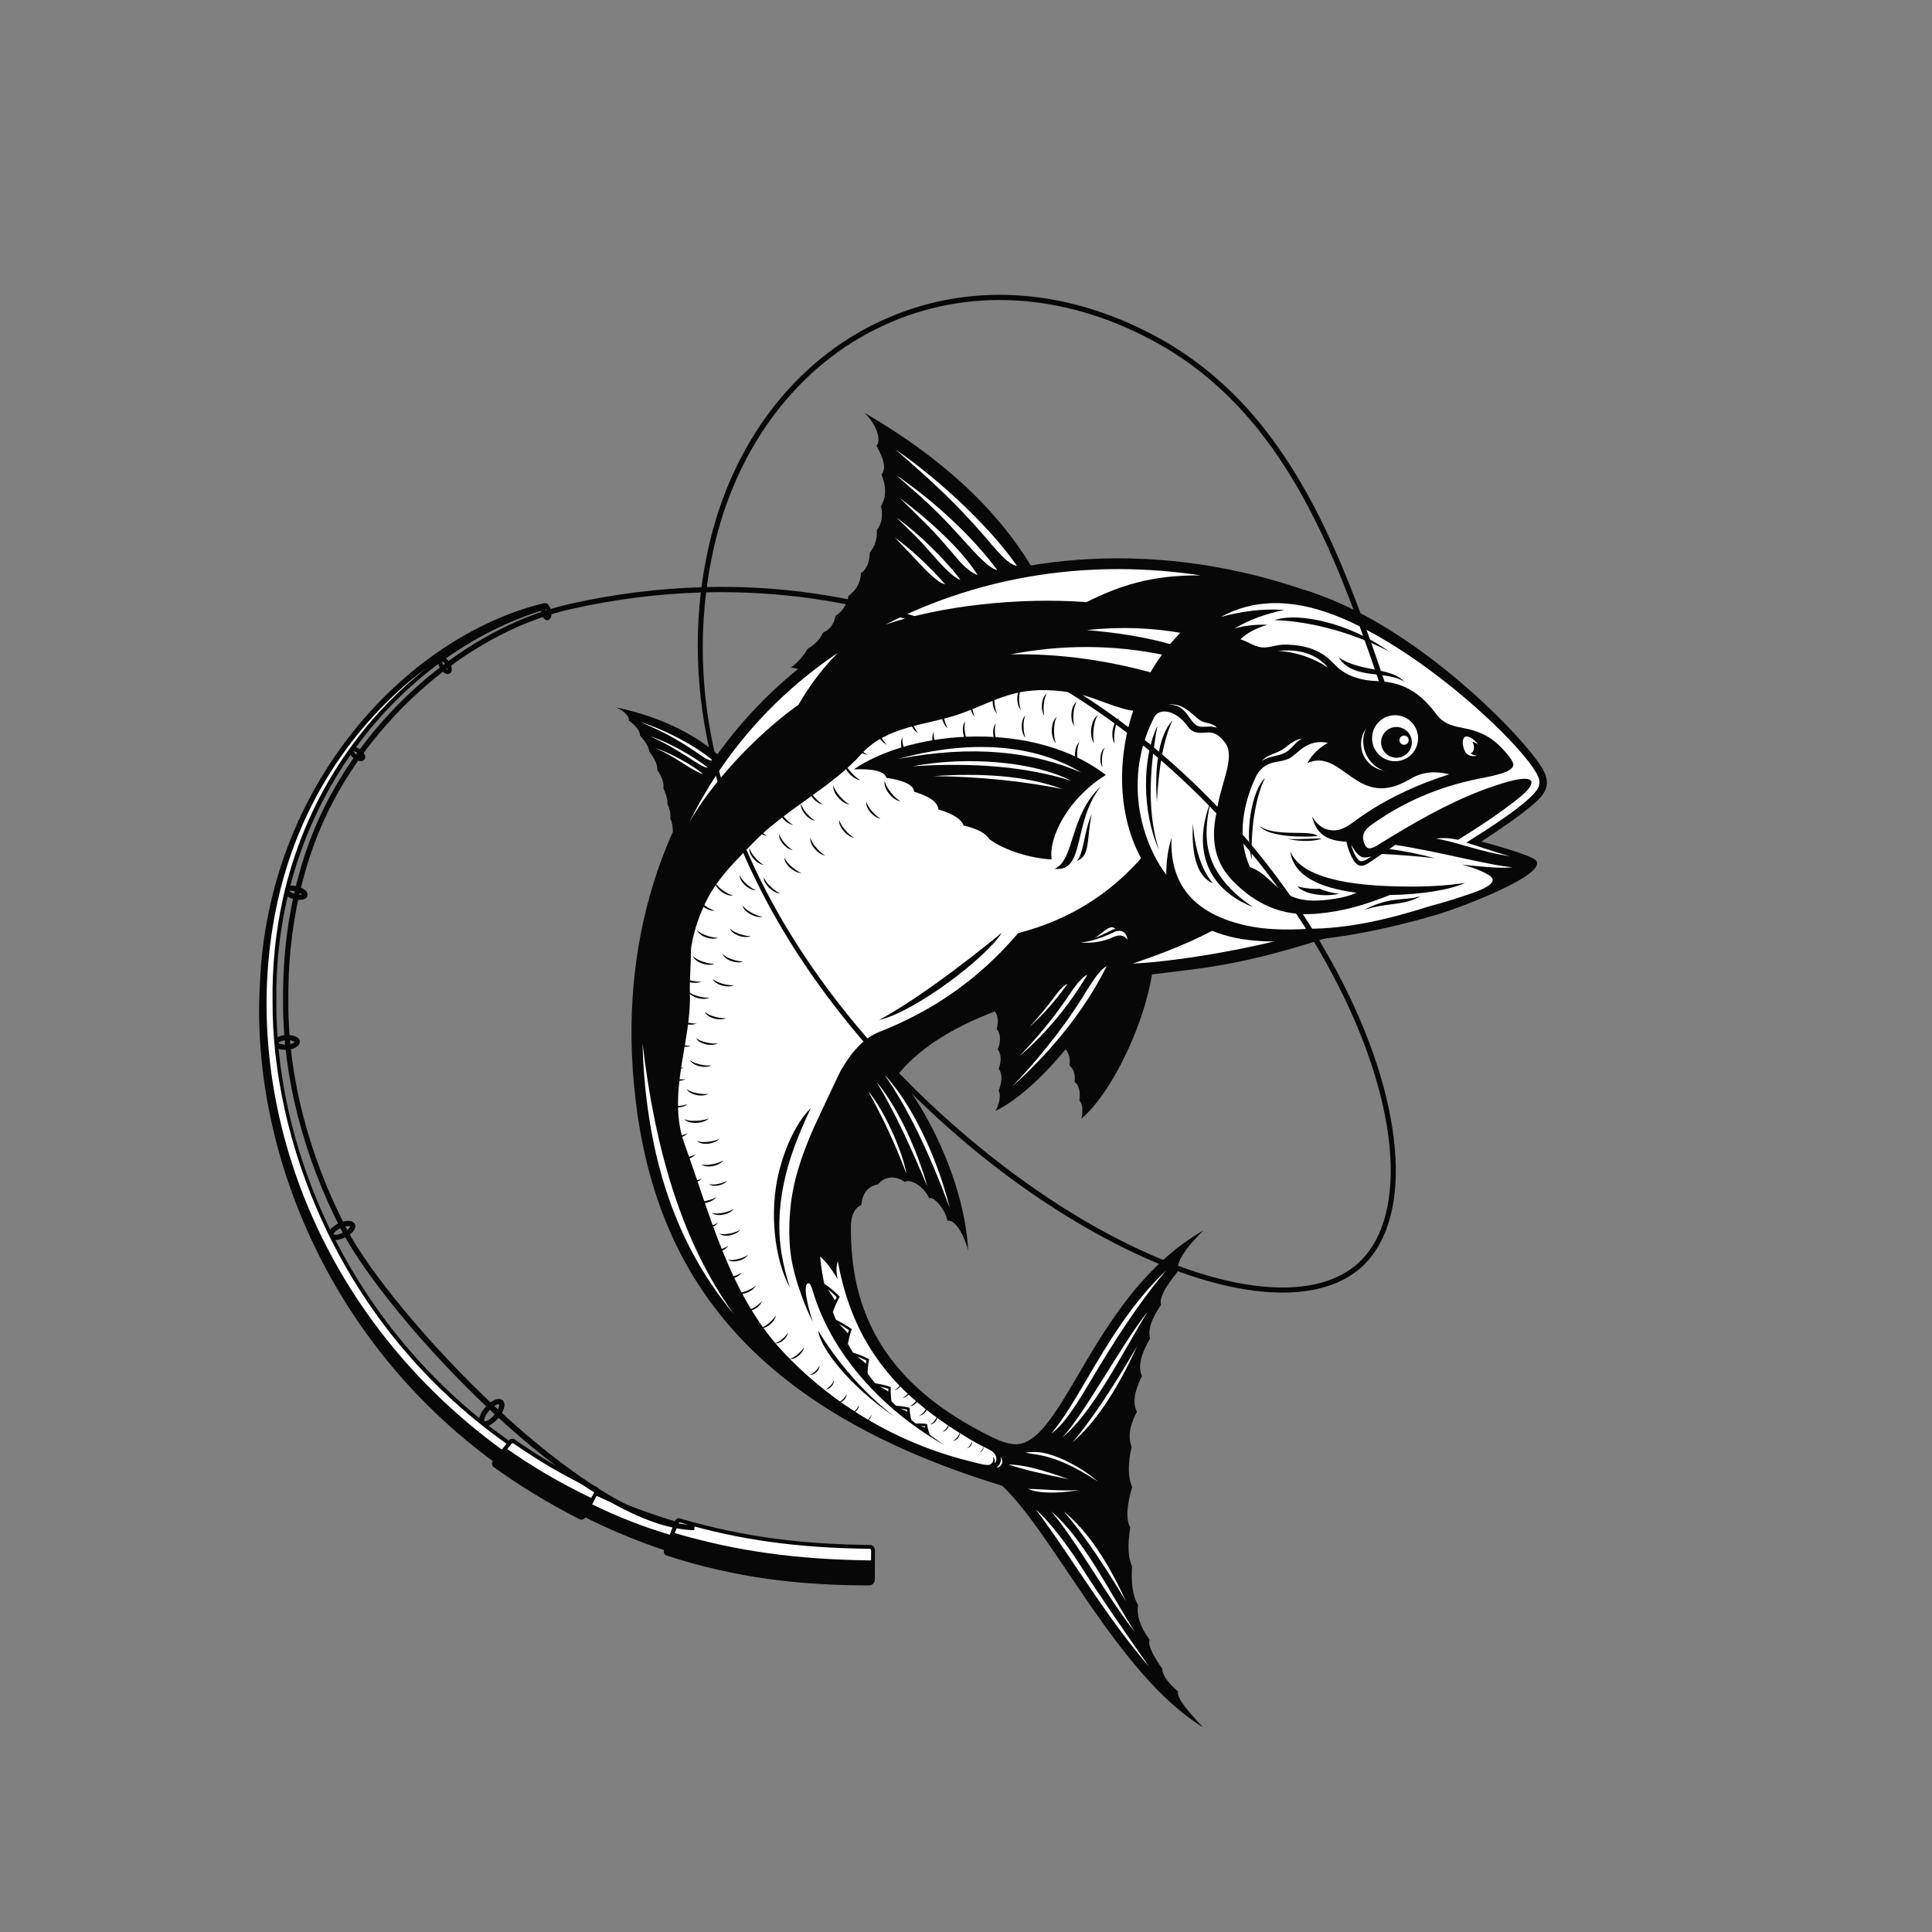 <?xml version="1.0" encoding="utf-8"?>
<!-- Generator: Adobe Illustrator 28.3.0, SVG Export Plug-In . SVG Version: 6.00 Build 0)  -->
<svg version="1.1" id="Layer_1" xmlns="http://www.w3.org/2000/svg" xmlns:xlink="http://www.w3.org/1999/xlink" x="0px" y="0px"
	 viewBox="0 0 360 360" style="enable-background:new 0 0 360 360;" xml:space="preserve">
<rect x="0" y="0" width="360" height="360" fill="#808080" stroke="none"/>
<style type="text/css">
	.st0{fill:#070707;}
	.st1{fill:#FFFFFF;}
	.st2{fill-rule:evenodd;clip-rule:evenodd;fill:#070707;}
	.st3{fill-rule:evenodd;clip-rule:evenodd;fill:#FFFFFF;}
	.st4{clip-path:url(#SVGID_00000165932028492788757610000000641071103680793485_);fill:#070707;}
</style>
<g>
	<g>
		<g>
			<g>
				<path class="st0" d="M134.3,141.11c-4.77-4.44-11.6-7.63-19.56-9.32c1.43,0.58,2.59,1.7,2.42,2.47c1.57,1.16,2.1,2.04,2.08,2.77
					c1.13,1.25,1.68,2.24,1.74,3.02c1.14,1.47,1.56,2.57,1.49,3.4c1,1.51,1.27,2.6,1.15,3.46c0.6,1.36,0.83,2.3,0.73,2.87
					c0.51,1.08,0.65,1.98,0.55,2.77c0.37,0.44,0.56,2.46,0.52,3.41L134.3,141.11z"/>
				<g>
					<path class="st1" d="M132.82,141.7c-0.78,0.21-2.32-1.04-3.43-1.78c-3.55-2.35-5.64-3.49-10.1-5.4
						C124.12,136.05,129.64,139.02,132.82,141.7z"/>
					<path class="st1" d="M131.89,143.03c-0.6,0.11-2.36-1.1-3.65-1.91c-2.45-1.54-3.82-2.42-7.03-3.89
						C124.54,138.24,129.33,141.01,131.89,143.03z"/>
					<path class="st1" d="M130.96,144.19c-0.34,0.07-2.14-0.97-2.79-1.38c-2.09-1.3-3.04-2.01-6.02-3.43
						C125.2,140.43,129.16,142.67,130.96,144.19z"/>
				</g>
			</g>
			<g>
				<path class="st0" d="M189.59,269.13c8.92-0.89,14.3-28.19,34.61-39.83c-3.61,3.57-5.04,6.04-4.75,7.64
					c-2.59,3.18-3.45,5.11-3.1,6.18c-1.89,2.77-2.49,4.8-2.04,6.24c-1.89,3.28-2.25,5.52-1.52,7.01c-1.52,3.09-1.74,5.25-0.94,6.69
					c-1.5,2.81-1.63,4.88-0.99,6.55c-0.68,3.07-0.75,5.64,0.11,7.47c-1.08,3.57-1.16,6.05-0.37,7.56c-0.55,3.46-0.36,5.75,0.34,7.23
					c-0.19,3.08,0.11,5.56,1.12,7.18c-0.3,2.01,0.45,4.18,2.14,6.49c-0.32,0.9,0.45,2.7,2.4,5.45c-0.11,1.1,1.3,2.83,2.92,4.21
					c-0.34,1.21,2.02,3.87,4.64,6.66c-15.92-9.8-27.73-35.98-37.46-45.04L189.59,269.13z"/>
				<g>
					<g>
						<path class="st1" d="M217.32,236.71c-6.49,6.11-11.01,13.83-14.85,20.36c-2.34,3.99-4.42,7.53-6.58,10.04
							c2.42-1.68,4.82-5.58,7.24-9.66C207.76,249.64,212.34,242.55,217.32,236.71z"/>
						<path class="st1" d="M197.98,267.82c4.17-4.48,10.91-17.15,15.87-23.42C209.34,251.71,203.72,263.14,197.98,267.82z"/>
						<path class="st1" d="M199.88,268.73c3.1-3.66,7.04-9.35,12.01-17.9C208.04,259.3,204.01,265.15,199.88,268.73z"/>
					</g>
					<g>
						<path class="st1" d="M193.01,281.28c2.35,3.07,4.8,6.72,7.46,10.67c4.18,6.21,8.69,12.91,13.62,18.56
							c-4.43-6.31-8.75-12.52-12.93-19.04C198.69,287.63,195.49,283.43,193.01,281.28z"/>
						<path class="st1" d="M195.88,281.62c4.63,5.38,10.5,16.08,15.59,22.49C206.71,296.6,201.81,286.58,195.88,281.62z"/>
						<path class="st1" d="M198.14,281.58c3.62,4.01,7.57,10.01,11.68,16.82C206.57,291.3,202.82,285.35,198.14,281.58z"/>
					</g>
				</g>
			</g>
			<g>
				<path class="st0" d="M192.69,106.39c-6.54-11.2-17.06-21.04-31.62-29.48c2.39,2.31,3.16,5.17,2.25,6.18
					c1.6,2.79,1.74,4.44,0.92,5.33c1.02,2.5,0.82,4.37-0.07,5.88c0.38,1.95,0.09,3.41-0.78,4.43c0.1,1.88-0.48,3.19-1.33,4.28
					c-0.04,1.84-0.59,3.09-1.63,3.78c-0.11,1.99-1.02,3.28-2.31,4.23c-0.33,1.66-1.13,2.92-2.44,3.74
					c-0.26,1.45-0.99,2.53-2.33,3.14c-0.67,1.47-1.81,2.39-2.86,2.99c-0.69,1.24-1.93,2.67-3.13,3.49c0.71,0.05,1.66,0.33,2.2,0.62
					L192.69,106.39z"/>
				<g>
					<path class="st1" d="M189.49,105.44c-1.73-0.21-4.17-3.37-5.94-5.41c-5.7-6.56-9.95-10.4-16.75-16.33
						C175.62,89.8,184.78,98.6,189.49,105.44z"/>
					<path class="st1" d="M185.84,106.24c-1.52-0.3-3.86-2.88-6.32-5.6c-4.69-5.18-5.99-6.43-12.53-12.1
						C174.15,93.41,181.26,100.03,185.84,106.24z"/>
					<path class="st1" d="M182.17,107.14c-0.87-0.19-2.56-1.55-3.77-3c-3.87-4.62-4.91-5.66-10.78-11.38
						C173.21,96.96,179.17,102.38,182.17,107.14z"/>
					<path class="st1" d="M178.97,108.04c-1.42-0.34-4.21-3.52-5.48-4.99c-2.93-3.36-3.24-3.43-6.37-6.54
						C171.03,99.29,176.14,104.24,178.97,108.04z"/>
					<path class="st1" d="M176.11,108.88c-1.35-0.25-3.68-2.71-4.67-3.77c-1.85-2-2.46-2.59-4.71-4.95
						C169.47,102.1,173.32,105.62,176.11,108.88z"/>
				</g>
			</g>
			<g>
				<path class="st0" d="M215.09,176.35c0.16,10.61-7.28,26.83-13.62,32.13c0.4-1.26,0.22-2.94-0.32-3.37
					c0.18-1.66-0.08-2.88-0.92-3.53c0.18-1.41-0.2-2.41-0.94-3.05c0.18-1.38-0.17-2.66-1.03-3.21c0.02-1.23-0.3-2.17-1.07-2.79
					c0.06-0.84-1.21-2.27-0.74-3.64c0.33-0.97,1.4-1.77,3.56-3.12c2.98-1.86,5.94-4.14,8-6.61L215.09,176.35z"/>
			</g>
		</g>
		<g>
			<path class="st1" d="M193.83,279.36c3.85,0.43,8.98-0.42,11.86-1.44c0.56-0.2,1.24-0.54,1.34-1.05c0.08-0.41-0.2-0.9-0.83-1.47
				c-3.6-3.24-8.81-5.88-12.39-6.28c-0.28-0.03-0.56-0.05-0.82-0.05c-0.65-0.01-1.23,0.07-1.78,0.14c-0.74,0.1-1.51,0.21-2.47,0.1
				c-1.15-0.13-2.4-0.54-3.94-1.29c-18.51-9.03-26.92-21.87-26.45-40.41c0.17-6.72,2.16-13.3,5.09-21.09
				c4.28-11.37,17.92-19.11,41.71-23.66c5.2-0.99,9.21-1.48,13.09-1.95c3.31-0.4,6.44-0.78,10.08-1.44
				c6.06-1.11,13.02-2.98,20.69-5.57l-4.28-63.2c-8.24-2.96-16.67-4.94-25.06-5.87c-5.52-0.61-11.09-0.78-16.56-0.49
				c-12.14,0.63-23.78,3.42-34.59,8.3c-10.38,4.68-19.49,11.05-27.09,18.91c-17.33,17.95-25.55,42.79-23.15,69.96
				c1.61,18.15,7.17,32.7,17.03,44.49c11.25,13.46,28.08,23.48,51.45,30.61c1.41,0.43,2.25,0.93,2.99,1.37
				c0.36,0.22,0.71,0.42,1.09,0.61C191.62,278.97,192.62,279.23,193.83,279.36z"/>
			<g>
				<path class="st0" d="M118.08,201.54c2.97,33.52,19.7,60.35,68.63,75.3c2.06,0.63,2.85,1.39,4.05,1.97
					c3.56,1.7,11.23,0.65,15-0.68c1.19-0.42,2.38-1.28,0.59-2.9c-3.77-3.39-9.54-6.33-13.35-6.39c-2.48-0.04-3.66,1.15-8.1-1.02
					c-19.8-9.66-26.76-23.12-26.33-40.2c0.17-6.66,2.09-13.07,5.08-21.02c3.64-9.68,14.5-18.35,41.54-23.52
					c9.61-1.84,15.24-1.95,23.17-3.39c5.43-0.99,12.29-2.72,20.88-5.63l-36.13-14.68c-5.92,6.87-13.49,11.94-23.38,14.49
					c-7.59,8.9-16.32,14.65-25.83,18.39c-3.1,1.21-5.36,3.97-7.25,7.25c-0.38,0.66-5.07,10.75-5.11,10.82
					c-2.19,5.05-3.92,10.04-4.32,15.49c-0.22,2.67-0.19,5.22,0.08,7.61c0.58,5.14,3.46,11.74,4.15,12.82
					c-1.12-3.3-1.84-7.01-0.85-7.12c0.37-0.04,0.56,0.49,0.87,1.5c3.9,12.98,14.53,23.05,24.53,28.67
					c-13.3-9.01-20.94-20.76-22.82-32.25c-1.34-8.21-0.19-17.79,2.49-25.99c-3.64,35.12,9.53,47.78,24.97,57.08
					c2.22,1.33,3.53,1.8,4.26,2.32c0.82,0.59,1.01,1.72,0.42,2.21c0.11-0.43,0.05-0.88-0.27-1.23c0.21,0.89-0.29,1.57-1.02,1.54
					c-0.97-0.05-2.26-0.43-3.57-0.76c-13.24-3.32-25.48-10.55-34.76-20.56c-9.76-10.53-13.31-25.15-18.2-38.65
					c-1.96-5.41-1.06-11.38-0.09-17.05c0.63-3.71,1.28-7.45,1.14-11.22c-0.07-1.81,0.21-5.6,0.19-7.36
					c-0.02-1.44,0.8-4.34,1.27-5.69c2.32-6.67,5.41-9.56,10.29-14.61c6.08-6.31,14.49-10.2,20.34-16.72
					c2.18-2.43,5.29-3.83,8.42-4.75c3.13-0.92,6.38-1.44,9.48-2.47c3.65-1.22,7.07-3.13,10.82-4c3.7-0.85,7.58-0.64,11.3,0.12
					c3.72,0.75,7.27,2.85,11.05,3.26l33.24-21.93c-14.39-5.2-28.54-7.11-41.84-6.42c-24.97,1.29-46.87,11.79-61.82,27.28
					C124.51,148.78,115.59,173.41,118.08,201.54z"/>
			</g>
			<g>
				<path class="st0" d="M151.1,206.44c-2.42,5.18-5.22,11.66-5.77,19.18c-0.5,6.06,0.73,10.6,1.85,14.32
					c-2.93-5.43-3.82-14.2-2.09-21.35C146.3,213.63,148.41,209.15,151.1,206.44z"/>
				<path class="st0" d="M186.67,173.8c-2.9,4.67-16.24,14.79-22.89,16.27C170.03,186.71,178.66,180.37,186.67,173.8z"/>
				<path class="st0" d="M152.46,247.94c3.26,5.45,8.34,11.55,14.27,16.08C158.42,258.37,152.78,251.2,152.46,247.94z"/>
			</g>
			<g>
				<g>
					<path class="st0" d="M173.3,265.4c0.59-0.16,1.27-1.15,1.38-1.67C174.82,264.5,174.01,265.5,173.3,265.4z"/>
					<path class="st0" d="M175.61,266.73c0.52-0.15,1.11-1.03,1.19-1.49C176.94,265.91,176.24,266.8,175.61,266.73z"/>
					<path class="st0" d="M177.58,268.45c0.54-0.15,1.17-1.06,1.26-1.55C178.98,267.61,178.23,268.53,177.58,268.45z"/>
					<path class="st0" d="M180.18,269.81c0.43-0.14,0.89-0.9,0.94-1.28C181.26,269.08,180.7,269.85,180.18,269.81z"/>
					<path class="st0" d="M182.52,270.63c0.32-0.15,0.72-0.79,0.8-1.1C183.37,269.95,182.89,270.61,182.52,270.63z"/>
					<path class="st0" d="M171.3,263.76c0.62-0.21,1.41-1.3,1.56-1.87C172.95,262.71,172.03,263.82,171.3,263.76z"/>
					<path class="st0" d="M169.53,261.99c0.71-0.2,1.63-1.4,1.82-2.03C171.42,260.88,170.34,262.09,169.53,261.99z"/>
					<path class="st0" d="M168.19,260.47c0.61-0.2,1.45-1.27,1.63-1.82C169.85,259.45,168.89,260.53,168.19,260.47z"/>
					<path class="st0" d="M166.65,259.03c0.55-0.18,1.29-1.13,1.45-1.63C168.14,258.11,167.27,259.08,166.65,259.03z"/>
				</g>
				<g>
					<path class="st0" d="M158.41,136.74c0.22,1.32,2.16,3.37,3.24,3.91C160,140.47,158.07,138.15,158.41,136.74z"/>
					<path class="st0" d="M157.25,141.65c0.21,1.26,2.06,3.21,3.08,3.73C158.77,145.21,156.93,143,157.25,141.65z"/>
					<path class="st0" d="M185.58,134.83c-0.45,1-0.06,3.27,0.43,4.13C184.97,138.1,184.71,135.64,185.58,134.83z"/>
					<path class="st0" d="M185.52,128.99c-0.46,0.95-0.17,3.14,0.27,3.98C184.82,132.1,184.66,129.74,185.52,128.99z"/>
					<path class="st0" d="M190.23,132.32c-0.92-0.99-0.89-3.45,0.07-4.15C189.81,129.2,189.75,131.01,190.23,132.32z"/>
					<path class="st0" d="M191.08,133.33c-0.55,0.95-0.39,3.25,0.01,4.15C190.15,136.52,190.14,134.05,191.08,133.33z"/>
					<path class="st0" d="M195.08,129.23c-0.65,0.88-0.76,3.19-0.47,4.13C193.79,132.29,194.06,129.83,195.08,129.23z"/>
					<path class="st0" d="M196.92,133.58c-0.69,1.1-0.62,3.84-0.19,4.92C195.66,137.31,195.76,134.39,196.92,133.58z"/>
					<path class="st0" d="M200.65,130.75c-0.71,0.98-0.8,3.51-0.46,4.54C199.27,134.12,199.53,131.42,200.65,130.75z"/>
					<path class="st0" d="M204.58,133.27c-0.85,1.1-1.06,4.01-0.72,5.21C202.85,137.1,203.27,134.01,204.58,133.27z"/>
					<path class="st0" d="M201.16,138.28c-0.65,1.07-0.53,3.7-0.1,4.74C200.01,141.89,200.06,139.07,201.16,138.28z"/>
					<path class="st0" d="M208.59,133.77c-0.84,0.99-1.15,3.69-0.88,4.82C206.83,137.27,207.34,134.4,208.59,133.77z"/>
					<path class="st0" d="M205.88,139.33c-0.58,0.78-0.68,2.81-0.43,3.64C204.73,142.03,204.98,139.86,205.88,139.33z"/>
					<path class="st0" d="M181.23,129.11c-0.45,1.07-0.08,3.53,0.41,4.46C180.6,132.62,180.35,129.97,181.23,129.11z"/>
					<path class="st0" d="M163.22,134.33c-0.12,1.28,1.17,3.66,2.03,4.42C163.78,138.18,162.57,135.56,163.22,134.33z"/>
					<path class="st0" d="M179.88,134.43c-0.41,1.02,0.05,3.27,0.57,4.11C179.39,137.71,179.04,135.27,179.88,134.43z"/>
					<path class="st0" d="M164.86,145.51c0.17,1.26,1.95,3.27,2.95,3.82C166.26,149.11,164.5,146.84,164.86,145.51z"/>
					<path class="st0" d="M155.31,146.31c0.2,1.21,1.98,3.09,2.97,3.59C156.77,149.74,155,147.61,155.31,146.31z"/>
					<path class="st0" d="M150.7,146.7c0.18,1.08,1.77,2.76,2.65,3.2C152.01,149.75,150.43,147.85,150.7,146.7z"/>
					<path class="st0" d="M138.35,168.69c0.59,0.97,2.74,2.03,3.76,2.15C140.76,171.15,138.52,169.88,138.35,168.69z"/>
					<path class="st0" d="M142.33,163.45c0.32,1.09,2.13,2.67,3.07,3.05C144.02,166.45,142.19,164.65,142.33,163.45z"/>
					<path class="st0" d="M129.91,173.31c0.7,0.84,2.92,1.49,3.9,1.43C132.57,175.29,130.25,174.45,129.91,173.31z"/>
					<path class="st0" d="M130.7,216.95c1.03,0.37,3.27-0.19,4.09-0.74C134,217.31,131.57,217.75,130.7,216.95z"/>
					<path class="st0" d="M125.48,215.45c1,0.54,3.26,0.16,4.11-0.36C128.73,216.23,126.29,216.46,125.48,215.45z"/>
					<path class="st0" d="M129.89,167.16c0.42,1.02,2.33,2.3,3.29,2.54C131.83,169.85,129.87,168.35,129.89,167.16z"/>
					<path class="st0" d="M136.01,173c0.7,0.84,2.92,1.49,3.9,1.43C138.68,174.98,136.36,174.14,136.01,173z"/>
					<path class="st0" d="M126.9,219.93c0.94,0.47,3.08,0.12,3.88-0.35C129.96,220.6,127.66,220.81,126.9,219.93z"/>
					<path class="st0" d="M130,228.52c0.96,0.39,3.03-0.14,3.78-0.68C133.07,228.92,130.82,229.33,130,228.52z"/>
					<path class="st0" d="M129.38,223.8c1.03,0.37,3.27-0.19,4.09-0.74C132.68,224.16,130.25,224.61,129.38,223.8z"/>
					<path class="st0" d="M132.65,226c1.03,0.37,3.27-0.19,4.09-0.74C135.95,226.36,133.52,226.8,132.65,226z"/>
					<path class="st0" d="M132.1,220.62c0.86,0.31,2.73-0.16,3.41-0.62C134.85,220.92,132.83,221.29,132.1,220.62z"/>
					<path class="st0" d="M135.6,234.72c0.98,0.3,3.05-0.33,3.78-0.89C138.7,234.9,136.45,235.43,135.6,234.72z"/>
					<path class="st0" d="M134.02,229.86c0.99,0.36,3.13-0.18,3.92-0.71C137.18,230.21,134.86,230.63,134.02,229.86z"/>
					<path class="st0" d="M150.85,256.12c0.7-0.08,1.66-1.09,1.87-1.67C152.75,255.36,151.64,256.35,150.85,256.12z"/>
					<path class="st0" d="M153.82,258.83c0.61-0.12,1.39-1.07,1.54-1.59C155.45,258.03,154.54,258.98,153.82,258.83z"/>
					<path class="st0" d="M156.09,261.35c0.64-0.1,1.49-1.06,1.66-1.6C157.81,260.58,156.83,261.53,156.09,261.35z"/>
					<path class="st0" d="M158.8,263.21c0.5-0.13,1.11-0.95,1.2-1.4C160.12,262.47,159.4,263.31,158.8,263.21z"/>
					<path class="st0" d="M161.36,264.81c0.38-0.15,0.91-0.85,1.02-1.2C162.4,264.11,161.79,264.82,161.36,264.81z"/>
					<path class="st0" d="M131.95,233c0.98,0.34,3.02-0.3,3.74-0.87C135.04,233.25,132.82,233.77,131.95,233z"/>
					<path class="st0" d="M147.11,253.18c0.92-0.11,2.33-1.42,2.69-2.16C149.7,252.17,148.11,253.46,147.11,253.18z"/>
					<path class="st0" d="M144.36,250.28c0.84-0.1,2.13-1.29,2.45-1.98C146.72,249.37,145.27,250.54,144.36,250.28z"/>
					<path class="st0" d="M141.61,247.48c0.99-0.16,2.54-1.59,2.96-2.39C144.42,246.32,142.67,247.74,141.61,247.48z"/>
					<path class="st0" d="M138.86,244.24c0.95,0,2.62-1.12,3.12-1.81C141.66,243.55,139.81,244.64,138.86,244.24z"/>
					<path class="st0" d="M137.09,240.91c1.03,0.19,3.06-0.7,3.74-1.35C140.27,240.72,138.05,241.53,137.09,240.91z"/>
					<path class="st0" d="M134.17,238.07c1.05,0.32,3.26-0.36,4.04-0.95C137.48,238.26,135.08,238.83,134.17,238.07z"/>
					<path class="st0" d="M125.24,174.22c0.7,0.84,2.92,1.49,3.9,1.43C127.9,176.2,125.58,175.36,125.24,174.22z"/>
					<path class="st0" d="M134.61,177.72c0.7,0.84,2.92,1.49,3.9,1.43C137.27,179.7,134.95,178.85,134.61,177.72z"/>
					<path class="st0" d="M132.8,182.39c0.76,0.8,3.01,1.3,3.98,1.18C135.59,184.19,133.22,183.5,132.8,182.39z"/>
					<path class="st0" d="M126.56,181.68c0.78,0.83,3.11,1.35,4.13,1.22C129.45,183.55,127,182.83,126.56,181.68z"/>
					<path class="st0" d="M129.1,178.12c0.73,0.87,3.02,1.54,4.04,1.48C131.86,180.17,129.46,179.3,129.1,178.12z"/>
					<path class="st0" d="M129.87,212.59c1,0.46,3.27,0.1,4.14-0.38C133.12,213.24,130.67,213.47,129.87,212.59z"/>
					<path class="st0" d="M127.47,208.51c1.08,0.59,3.65,0.34,4.64-0.13C131.06,209.46,128.3,209.55,127.47,208.51z"/>
					<path class="st0" d="M127.95,202.92c0.81,0.74,3.09,1.08,4.06,0.89C130.86,204.52,128.44,204,127.95,202.92z"/>
					<path class="st0" d="M128.23,184.71c0.76,0.8,3.01,1.3,3.98,1.18C131.02,186.51,128.65,185.82,128.23,184.71z"/>
					<path class="st0" d="M125.83,189.52c0.76,0.8,3.01,1.3,3.98,1.18C128.61,191.32,126.24,190.63,125.83,189.52z"/>
					<path class="st0" d="M124.16,197.78c0.59,0.7,2.43,1.24,3.25,1.19C126.39,199.43,124.45,198.72,124.16,197.78z"/>
					<path class="st0" d="M124.64,205.82c0.81,0.44,2.72,0.26,3.46-0.09C127.32,206.53,125.26,206.59,124.64,205.82z"/>
					<path class="st0" d="M125.45,193.71c0.59,0.7,2.43,1.24,3.25,1.19C127.68,195.37,125.74,194.66,125.45,193.71z"/>
					<path class="st0" d="M131.32,188.53c0.76,0.8,3.01,1.3,3.98,1.18C134.11,190.33,131.74,189.64,131.32,188.53z"/>
					<path class="st0" d="M128.56,197.51c0.79,0.76,3.06,1.17,4.03,1C131.42,199.18,129.03,198.6,128.56,197.51z"/>
					<path class="st0" d="M123.79,200.18c0.79,0.74,3.01,1.09,3.96,0.89C126.62,201.78,124.26,201.25,123.79,200.18z"/>
					<path class="st0" d="M123.87,211.51c1.02,0.54,3.33,0.16,4.2-0.37C127.19,212.29,124.69,212.52,123.87,211.51z"/>
					<path class="st0" d="M129.71,193.41c0.79,0.76,3.06,1.17,4.03,1C132.57,195.09,130.17,194.5,129.71,193.41z"/>
					<path class="st0" d="M149.27,149.74c0.18,1.08,1.77,2.76,2.65,3.2C150.58,152.79,149,150.89,149.27,149.74z"/>
					<path class="st0" d="M133.27,164.41c0.44,1.01,2.38,2.25,3.34,2.47C135.27,167.06,133.28,165.6,133.27,164.41z"/>
					<path class="st0" d="M137.84,163.04c0.31,1.05,2.09,2.52,3.02,2.85C139.51,165.91,137.71,164.22,137.84,163.04z"/>
					<path class="st0" d="M145.21,155.36c0.17,1.03,1.68,2.63,2.52,3.05C146.45,158.27,144.94,156.46,145.21,155.36z"/>
					<path class="st0" d="M161.44,149.34c0.18,1.08,1.77,2.76,2.65,3.2C162.74,152.39,161.16,150.49,161.44,149.34z"/>
					<path class="st0" d="M139.65,157.96c0.18,1.08,1.77,2.76,2.65,3.2C140.95,161.02,139.38,159.12,139.65,157.96z"/>
					<path class="st0" d="M145.13,150.5c0.18,1.08,1.77,2.76,2.65,3.2C146.44,153.55,144.86,151.66,145.13,150.5z"/>
					<path class="st0" d="M146.16,159.75c0.35,1.08,2.22,2.59,3.18,2.94C147.96,162.69,146.06,160.95,146.16,159.75z"/>
					<path class="st0" d="M156.39,152.77c0.21,1.11,1.85,2.86,2.76,3.34C157.78,155.92,156.14,153.95,156.39,152.77z"/>
					<path class="st0" d="M139.66,151.79c0.23,1.34,2.18,3.41,3.27,3.96C141.27,155.57,139.32,153.22,139.66,151.79z"/>
					<path class="st0" d="M151.01,156.08c0.21,1.11,1.85,2.86,2.76,3.34C152.4,159.24,150.75,157.26,151.01,156.08z"/>
					<path class="st0" d="M168.2,137.37c-0.28,1.29,0.75,3.87,1.54,4.76C168.31,141.36,167.38,138.54,168.2,137.37z"/>
					<path class="st0" d="M175.87,131.12c-0.44,1.14,0.13,3.66,0.73,4.58C175.38,134.8,174.94,132.07,175.87,131.12z"/>
					<path class="st0" d="M169.56,131.89c-0.28,1.29,0.75,3.85,1.53,4.73C169.67,135.87,168.75,133.06,169.56,131.89z"/>
					<path class="st0" d="M174.03,136.39c-0.27,1.28,0.75,3.84,1.53,4.72C174.13,140.35,173.22,137.55,174.03,136.39z"/>
				</g>
			</g>
			<g>
				<path class="st1" d="M119.74,194.47c0.17,7.94,1.3,16.76,3.6,24.78c2.81,9.79,7.25,18.25,13.39,25.6
					C127.12,231.6,122.06,214.27,119.74,194.47z"/>
				<g>
					<path class="st1" d="M204.59,276.05c-3.28-2.8-7.89-5.11-10.94-5.45c-0.82-0.09-1.77-0.03-2.58,0.08
						c1.14,0.26,1.98,0.29,2.87,0.49C196.68,271.76,199.67,272.88,204.59,276.05z"/>
					<path class="st1" d="M191.59,277.44c0.57,0.27,1.39,0.47,2.38,0.58c2.13,0.24,4.79,0.03,7.17-0.38
						C197.64,277.91,193.78,277.43,191.59,277.44z"/>
					<path class="st1" d="M199.12,275.63c-4.91-1.76-8.58-2.77-11.19-2.72C190.61,273.8,194.45,274.7,199.12,275.63z"/>
				</g>
				<path class="st1" d="M186.48,271.46c0.14,0.77-0.15,1.55-0.81,2.04C186.7,273.36,187.08,272.29,186.48,271.46z"/>
				<path class="st1" d="M148.79,131.31c2.12-3.7,4.59-6.89,7.34-9.68c-4.87,3.28-9.34,7.03-13.37,11.2
					c-5.87,6.08-10.67,12.97-14.35,20.49C132.1,146.6,140.28,137.39,148.79,131.31z"/>
				<path class="st1" d="M202.44,112.2c5.93-2.95,11.91-5.09,21.3-4.98c-20.01-3.06-40.53-0.2-58.69,9.14
					C175.35,112.87,189.95,111.26,202.44,112.2z"/>
				<path class="st1" d="M228.5,171.93c-5.71,3.48-12.51,5.93-17.42,7.62c9.31-0.44,24.15-3.23,32.21-5.71L228.5,171.93z"/>
				<path class="st1" d="M221.32,118.17c-6.61-1.3-13.03-1.4-18.82-0.77c5.67,0.48,11.12,1.32,16.18,2.8L221.32,118.17z"/>
				<path class="st1" d="M217.43,122.16c-10.15-2.16-19.82-2.03-29.15-0.22c9.3-0.2,18.15,1.14,26.61,3.48L217.43,122.16z"/>
			</g>
		</g>
		<g>
			<g>
				<g>
					<path class="st0" d="M153.44,239.11c1.01,0.65,2,1.46,3.03,2.51c-0.63,1.09-1.05,2.16-1.41,3.23L153.44,239.11z"/>
					<path class="st1" d="M154.23,240.22c0.56,0.43,1.12,0.92,1.68,1.48c-0.11,0.21-0.22,0.41-0.32,0.61
						C155.21,241.64,154.75,240.94,154.23,240.22z"/>
				</g>
				<g>
					<path class="st0" d="M155.35,245.74c1.09,0.46,2.2,1.09,3.37,1.94c-0.43,1.16-0.66,2.28-0.84,3.38L155.35,245.74z"/>
					<path class="st1" d="M156.32,246.7c0.61,0.33,1.23,0.71,1.87,1.15c-0.07,0.2-0.13,0.4-0.19,0.59
						C157.52,247.89,156.95,247.3,156.32,246.7z"/>
				</g>
				<g>
					<path class="st0" d="M158.63,251.96c1.05,0.27,2.14,0.7,3.33,1.31c-0.24,1.12-0.3,2.16-0.31,3.19L158.63,251.96z"/>
					<path class="st1" d="M159.73,252.78c0.56,0.2,1.13,0.45,1.72,0.74c-0.04,0.19-0.07,0.38-0.09,0.57
						C160.91,253.68,160.35,253.24,159.73,252.78z"/>
				</g>
				<g>
					<path class="st0" d="M162.73,257.72c1.01,0.1,2.08,0.34,3.26,0.74c-0.06,1.06,0.03,2.04,0.16,2.99L162.73,257.72z"/>
					<path class="st1" d="M163.95,258.37c0.51,0.11,1.03,0.24,1.58,0.42c0,0.17-0.01,0.34,0,0.51
						C165.09,258.99,164.55,258.68,163.95,258.37z"/>
				</g>
				<g>
					<path class="st0" d="M166.55,261.93c0.9,0.01,1.85,0.12,2.93,0.38c0.04,0.94,0.2,1.79,0.4,2.61L166.55,261.93z"/>
					<path class="st1" d="M167.83,262.47c0.39,0.05,0.79,0.12,1.21,0.21c0.01,0.13,0.02,0.25,0.03,0.38
						C168.73,262.85,168.3,262.66,167.83,262.47z"/>
				</g>
				<g>
					<path class="st0" d="M170.23,265.29c0.76-0.08,1.58-0.07,2.51,0.05c0.12,0.79,0.33,1.5,0.58,2.18L170.23,265.29z"/>
					<path class="st1" d="M171.57,265.7c0.25,0.01,0.51,0.03,0.77,0.05c0.02,0.09,0.03,0.17,0.05,0.26
						C172.16,265.9,171.88,265.8,171.57,265.7z"/>
				</g>
			</g>
			<g>
				<g>
					<path class="st0" d="M205.12,146.52c-5.88,5.47-4.85,13.77-8.61,15.37C202.31,162.56,199.78,153.32,205.12,146.52z"/>
					<path class="st0" d="M200.67,160.42c1.28-1.41,1.29-5.39,2.76-8.78C202.46,156.08,203.23,159.54,200.67,160.42z"/>
				</g>
				<g>
					<path class="st0" d="M206.06,144.41c-6.92,4.25-10.7,11.47-10.11,15.74c-3.78-0.21-8.71-1.63-11.58-3.77
						c-0.68-1.05-2.11-1.93-4.81-2.55c-0.43-1.15-1.84-2.16-4.71-2.99c-0.08-1.32-1.59-2.43-4.52-3.32
						c-0.08-1.27-1.93-2.1-5.16-2.59c-0.38-1.31-2.73-1.69-6.08-1.58C170.21,135.8,192.94,134.25,206.06,144.41z"/>
					<g>
						<path class="st1" d="M201.48,143.95c-10.11-6.13-23-5.61-34.17-2.52C181.34,138.73,192.37,140.04,201.48,143.95z"/>
						<path class="st1" d="M199.58,145.48c-6.96-3.59-19.4-4.63-29.54-2.69C181.7,142,191.6,142.95,199.58,145.48z"/>
						<path class="st1" d="M197.94,147.04c-6.55-2.53-15.36-3.03-23.99-2.42C182.62,144.69,191.4,145.66,197.94,147.04z"/>
					</g>
				</g>
			</g>
			<g>
				<g>
					<path class="st0" d="M209.45,175.84c-2.83,11.61-15.56,27.18-23.98,31.17c0.79-1.26,1.07-3.14,0.61-3.77
						c0.67-1.75,0.73-3.16,0-4.11c0.59-1.48,0.47-2.68-0.16-3.59c0.59-1.46,0.57-2.95-0.21-3.8c0.37-1.33,0.29-2.45-0.37-3.35
						c0.31-0.9-0.67-2.82,0.23-4.17c0.64-0.96,2.03-1.53,4.77-2.39c3.78-1.18,7.65-2.83,10.6-4.93
						C205.97,176.97,208.24,176.53,209.45,175.84z"/>
					<g>
						<path class="st1" d="M206.2,180.06c-4.74,9.44-11.35,16.75-17.61,22.42c3.99-4.13,9.08-10.22,12.89-16.28
							C203.15,183.55,204.8,180.68,206.2,180.06z"/>
						<path class="st1" d="M202.61,181.63c-3.83,6.44-8.41,11.56-12.71,15.23c2.9-3.04,5.96-6.57,8.54-10.33
							C199.65,184.76,201.25,182.21,202.61,181.63z"/>
						<path class="st1" d="M198.92,183.33c-2.31,3.22-4.87,6.09-7.13,8.03c1.43-1.48,3.1-3.47,4.62-5.53
							C197.2,184.77,198.01,183.69,198.92,183.33z"/>
					</g>
				</g>
				<g>
					<path class="st1" d="M205.45,174.61c-1.33,0.51-2.81,0.93-4.15,0.99c2.18,0.26,4.44-0.2,6.21-1.02
						c0.35-0.16,1.77-0.72,2.57,0.54c-0.09-1.31-1.09-2.1-2.5-1.43C206.96,173.99,206.23,174.32,205.45,174.61z"/>
					<path class="st1" d="M207.81,173.07c-1.02-1-2.29,0.89-3.84,1.65C205.65,174.23,207.1,173.2,207.81,173.07z"/>
				</g>
			</g>
			<g>
				<path class="st0" d="M151.88,233.47c1.55,0.89,2.9,2.7,4.19,4.85c-0.33-1.51-0.3-2.98,0.46-4.13c-0.2-1.22,0.11-2.75,0.84-3.31
					c-0.14-1.26,0.3-2.53,1.21-3.14c0.19-1.56,0.84-2.82,1.91-3.17c0.19-2.12,1.13-3.52,3.15-3.89c1.19-1.53,3.2-1.67,4.94-0.46
					c1.31-0.7,3.83,1.23,4.55,3.08c0.88-0.56,3.21,2.42,3.39,4.19c1.27-0.41,3.01,2.25,3.88,5.51c-0.56-11.52-7.01-26.57-15.68-35.9
					l-10.23,12.85l-2.19,13.14L151.88,233.47z"/>
				<g>
					<path class="st1" d="M164.79,200.25c4.77,5,9.68,14.81,12.18,24.81C173.06,214.54,169,206.13,164.79,200.25z"/>
					<path class="st1" d="M163.36,201.63c3.62,6,6.42,12.34,9.44,19.45C171.07,214.8,167.47,206.57,163.36,201.63z"/>
					<path class="st1" d="M161.81,203.4c2.74,4.93,5.12,10.03,7.08,15.31C168.13,214.18,164.4,206.3,161.81,203.4z"/>
				</g>
			</g>
		</g>
	</g>
	<g>
		<path class="st2" d="M224.01,114.31c5.98-4.52,13.39-6.62,21.19-3.68c17.12,5.97,33.81,21.89,39.92,29.42
			c3.14,3.88,4.67,6.26,0.93,9.53c-2.6,2.27-6.53,4.96-10.01,7.23c1.2,0.3,9.39,2.55,10.18,3.53c2.2,2.75-14.88,9-17.69,9.85
			c-12.74,3.84-26.77,6.29-36.79,4.84c-4.49-0.65-11.76-3.02-14.69-9.33C204.55,154.03,206.67,127.4,224.01,114.31z"/>
		<g>
			<path class="st1" d="M217.32,163c-0.02-2.45,0.32-4.75,0.97-6.9c-0.28,6.65,2.22,12.87,11.6,15.75c4.74,1.46,9.51,1.5,14.1,1.21
				c7.28-0.04,14.75-1.76,22.29-4.17c2.81-0.75,5.49-1.57,8.04-2.47c4.13-1.46,4.35-2.48,3.26-3.25c-1.21-0.84-3.54-1.67-5.25-2.07
				c3.27,0.32,6.98,0.79,9.55,0.5c-4.21-0.3-13.17-2.8-21.89-4.17c0,0-0.46,0.32-1.12,0.77c2.84,0.37,5.65,0.95,8.45,1.7
				c-3.39-0.36-6.67-0.62-9.8-0.78c-1.02,0.7-2.1,1.43-2.68,1.8c-1.15,0.74-2,0.45-2.69-0.7c-0.55-0.98-0.99-2.03-1.26-3.39
				l-0.01,0.01c-3.98-0.18-5.63-1.68-6.4-4.69c1.27,2.04,2.49,2.43,3.64,2.56c1.95,0.22,3.66-1.23,4.87-2.11
				c4.99-3.59,10.73-6.3,17.05-8.32c-2.56-0.64-4.98-0.5-7.29,0.89c-9.98,6-12.49-5.87-19.13-3c0.85-1.54,2.1-2.8,3.81-3.75
				c-3.91-0.81-5.59,2.05-7.1,2.84c-1.81,0.94-3.41,0.39-5.11,1.86c-0.49,0.43-0.9,0.96-1.2,1.59c-2.9,6.15-3.24,12.23-1.12,16.83
				c1.59,0.59,2.81,1.63,3.94,2.69c3,2.84,5.21,4.07,10.7,3.41c2.03-0.24,3.99-0.7,5.21-1.29c-7.14-0.94-11.76-3.26-12.33-7.72
				c1.67,4.03,8.04,6.27,19.95,6.54c5.28,0.12,9.13-0.13,12.61-0.65c-2.85,1.31-8.2,2.17-13.99,2.25c-4.79,1.89-8.74,3.07-13.7,3.49
				c-6.53,0.56-11.42-1.86-15.59-6.13c-2.96-3.03-4.26-6.98-3.02-12.75c0.73-5.42,3.65-10.34,1.57-13.02
				c-1.07-1.38-1.96-2.04-3.69-1.85c-1.39,0.14-2.46,0.01-3.27-1.17c-2.02-2.95-5.25-3.58-6.21-1.71
				C209.27,144.87,212.55,156.67,217.32,163z"/>
			<g>
				<path class="st3" d="M253.73,137.58c0.59-2.7,3.25-4.42,5.95-3.83c2.7,0.59,4.42,3.25,3.83,5.95c-0.59,2.7-3.25,4.42-5.95,3.83
					C254.86,142.95,253.14,140.28,253.73,137.58z"/>
				<path class="st2" d="M254.15,136.9c0.68-3.14,3.78-5.14,6.92-4.45c3.14,0.68,5.13,3.78,4.45,6.92s-3.78,5.14-6.92,4.46
					C255.46,143.13,253.47,140.04,254.15,136.9z"/>
				<path class="st3" d="M255.76,136.65c0.5-2.31,2.78-3.79,5.1-3.28c2.31,0.5,3.78,2.78,3.28,5.1c-0.5,2.31-2.78,3.78-5.1,3.28
					S255.26,138.96,255.76,136.65z"/>
				<path class="st2" d="M257.41,137.72c0.34-1.55,1.86-2.53,3.41-2.19c1.55,0.34,2.53,1.86,2.19,3.41
					c-0.34,1.55-1.86,2.53-3.41,2.19C258.06,140.8,257.08,139.27,257.41,137.72z"/>
				<path class="st3" d="M260.79,137.74c0.1-0.46,0.56-0.76,1.02-0.66c0.46,0.1,0.76,0.56,0.66,1.02c-0.1,0.46-0.56,0.76-1.02,0.66
					C260.99,138.66,260.69,138.2,260.79,137.74z"/>
			</g>
			<path class="st1" d="M273.23,157.01c2.18,0.62,5.16,1.76,8.09,2.52c-5.22-0.7-10.39-2.81-13.74-3.25
				c1.82-0.23,2.66-0.07,4.11,0.2c2.93-1.79,5.92-3.74,8.49-5.62c1.54-1.12,2.77-2.06,3.65-2.85c2.54-2.3,2.05-3.59-2.23-2.51
				c-2.24,0.56-4.81,1.53-5.58,1.82c-6.61,2.52-13.05,6.27-19.07,10.01c-1.16,0.72-2.08,1.18-2.6,0.12
				c-0.59-1.19-0.6-2.46,1.01-3.62c5.72-4.14,12.39-7.2,20.4-8.77c3.53-0.69,6.29-1.33,6.22-2.66c-0.05-0.88-2.45-3.55-3.94-4.6
				c-1.23-0.87-2.81-1.62-4.91-2.04c-1.98-0.4-4.03-0.69-5.46-2.63c-2.68-3.63-5.82-6.02-10.83-6.2c-3.37-0.12-6.18-0.96-8.28-3.24
				c-2.36-2.57-5.24-3.44-8.63-3.58c-2.09-0.09-3.38,0.69-4.83,0.52c-1.46-0.17-2.55-1.09-3.94-1.49c1.15-1.25,2.96-2.07,5.01-2.74
				c-2.23-0.04-4.32,0.15-6.16,0.73c2.74-1.65,5.87-2.78,9.33-3.47c-3.97-0.28-7.9,0.21-11.81,1.28c5.82-3.18,12.74-3.51,21.01-0.36
				c17.07,6.5,37.39,26.31,38.27,30.74c0.23,1.18-0.41,2.05-1.68,3.27C282.21,151.37,276.39,154.99,273.23,157.01z"/>
			<path class="st3" d="M274.63,139.01c-0.04-0.31-0.15-0.58-0.29-0.8c0.4,0.1,0.84,0.33,1.1,0.53c-0.33-0.47-0.94-1.12-1.72-1.42
				c-1.04-0.41-1.25,0.62-1.12,1.48c0.23,1.56,1.04,2.36,2.63,2.02c-0.52-0.06-0.92-0.21-1.22-0.46
				C274.45,140.3,274.72,139.71,274.63,139.01z"/>
			<path class="st3" d="M247.48,124.41c-2.21-2.57-5.49-3.56-9.33-3.11C241.57,121.47,244.65,122.59,247.48,124.41z"/>
			<path class="st3" d="M235.08,141.85c1.42-1.11,3.39-0.84,4.84-1.89c0.96-0.69,1.62-1.84,2.69-2.33
				c-1.22,0.12-2.23,0.98-3.21,1.73C237.72,140.63,236.29,140.41,235.08,141.85z"/>
			<path class="st3" d="M217.7,131.29c0.68-0.03,1.49,0.13,2.07,0.48c2.01,1.2,2.15,3.45,3.97,3.64c0.88,0.09,1.99-0.22,2.98,0.21
				c-0.58-0.81-1.82-0.85-2.62-1.15C222.58,133.9,220.89,130.85,217.7,131.29z"/>
			<path class="st3" d="M251.79,157.43c0.15,0.78,0.88,2.58,1.57,2.97c0.58,0.32,1.61-0.45,2.18-0.84
				c-0.67,0.21-1.34,0.34-1.92,0.06C252.86,159.25,252.2,158.16,251.79,157.43z"/>
		</g>
		<g>
			<path class="st0" d="M249.6,166.55c-1.12-0.08-2.92-0.58-3.67-0.94c-1.04,0.07-2.68-0.02-4.2-0.46
				C242.77,166.41,246.15,167.26,249.6,166.55z"/>
			<path class="st0" d="M235.71,144.99c-2.43,2.23-3.82,10.09-2.46,15.22C233.06,155.2,233.71,149.04,235.71,144.99z"/>
			<path class="st2" d="M258.8,121.37c-7.71-3.97-15.7-5.68-21.34-5.82C242.31,113.94,251.89,116.37,258.8,121.37z"/>
			<path class="st2" d="M233.47,169.02c-3.38-2.24-5.68-4.71-7.1-7.37c-2.03-3.81-1.81-7.95-0.74-12.41
				C221.99,158.48,225.18,165.79,233.47,169.02z"/>
			<path class="st2" d="M226,164.57c-2.18-2.46-3.41-6.71-3.73-11.2C222.05,158.01,222.56,163.16,226,164.57z"/>
			<path class="st2" d="M215.96,158.41c-3.19-7.16-3.17-17.09-0.29-23.18C214.01,144.26,213.9,151.96,215.96,158.41z"/>
			<path class="st2" d="M215.57,149.4c0.33-6.2,1.17-11.49,2.92-15.18C215.67,137.25,215.16,143.72,215.57,149.4z"/>
			<path class="st2" d="M261.68,127.03c-2.6-2.78-8.03-1.75-12.23-4.51C252.1,126.74,258.33,124.85,261.68,127.03z"/>
			<path class="st2" d="M254.26,169.53c1.35-0.79,3.14-1.41,4.83-1.73c1.87-0.35,3.83-0.23,5.64-0.81
				c-1.55,0.92-3.39,1.25-5.17,1.48S256.33,168.88,254.26,169.53z"/>
			<g>
				<path class="st0" d="M245.49,155.78c-1.13-1.25-7.9,0.27-10.78-1.87C236.22,156.05,243.45,156.03,245.49,155.78z"/>
				<path class="st0" d="M239.95,156.33c2.85,0.12,5.11-0.17,6.37-0.07C244.97,156.76,242.63,156.9,239.95,156.33z"/>
			</g>
		</g>
	</g>
</g>
<g>
	<path class="st0" d="M89.58,265.56c-0.76-0.7-0.14-2.23,0.87-3.38c0.77-0.88,1.68-1.45,2.38-1.5c0.42-0.03,0.68,0.12,0.83,0.26
		c0.76,0.7,0.14,2.23-0.87,3.38c-0.77,0.88-1.68,1.45-2.38,1.5c-0.33,0.02-0.56-0.06-0.71-0.17
		C89.65,265.62,89.61,265.59,89.58,265.56z M92.86,261.66c-0.35,0.03-1.03,0.4-1.69,1.16c-0.9,1.03-1.03,1.89-0.91,2
		c0.01,0.01,0.05,0.02,0.12,0.02c0.35-0.03,1.03-0.4,1.69-1.16c0.9-1.03,1.03-1.89,0.91-2c0,0,0,0,0,0
		C92.96,261.66,92.92,261.65,92.86,261.66z"/>
	<path class="st0" d="M61.22,230.42c-0.36-0.87,0.69-1.91,1.9-2.48c0.92-0.43,1.85-0.57,2.43-0.35c0.36,0.13,0.52,0.37,0.59,0.54
		c0.36,0.87-0.69,1.91-1.9,2.48c-0.92,0.43-1.85,0.57-2.43,0.35c-0.12-0.04-0.21-0.1-0.29-0.16
		C61.35,230.67,61.27,230.53,61.22,230.42z M63.51,228.82c-0.96,0.45-1.37,1.02-1.38,1.19c0,0,0,0,0,0c0.12,0.1,0.79,0.14,1.72-0.3
		c0.99-0.47,1.39-1.05,1.39-1.18c0,0-0.01-0.01-0.01-0.01C65.1,228.43,64.44,228.38,63.51,228.82z"/>
	<path class="st0" d="M51.2,195.04c-0.26-0.25-0.31-0.52-0.31-0.7c0.02-0.9,1.27-1.43,2.5-1.48c0.94-0.04,1.75,0.18,2.17,0.58
		c0.26,0.25,0.31,0.52,0.31,0.7c-0.02,0.9-1.27,1.43-2.5,1.48c-0.86,0.04-1.6-0.14-2.04-0.48C51.28,195.11,51.24,195.08,51.2,195.04
		z M53.4,193.83c-0.88,0.04-1.41,0.34-1.52,0.48c0.1,0.12,0.62,0.37,1.48,0.33c0.94-0.04,1.48-0.38,1.53-0.45
		c-0.01-0.02-0.03-0.04-0.06-0.07C54.67,193.99,54.18,193.8,53.4,193.83z"/>
	<path class="st0" d="M52.94,166.4c-0.14-0.28-0.11-0.52-0.06-0.67v0c0.27-0.8,1.53-0.84,2.58-0.55c0.86,0.24,1.51,0.66,1.75,1.12
		c0.14,0.28,0.11,0.52,0.06,0.67c-0.27,0.8-1.52,0.84-2.58,0.55c-0.52-0.14-0.96-0.35-1.28-0.6
		C53.2,166.76,53.04,166.59,52.94,166.4z M55.17,166.13c-0.59-0.16-1.04-0.15-1.27-0.1c0.16,0.16,0.52,0.39,1.09,0.55
		c0.59,0.16,1.04,0.15,1.27,0.1C56.1,166.52,55.73,166.28,55.17,166.13z"/>
	<path class="st0" d="M65.04,140.01c-0.03-0.27,0.07-0.46,0.16-0.56c0.37-0.46,1.19-0.36,1.98,0.25c0.51,0.39,0.83,0.87,0.87,1.28
		c0.03,0.27-0.07,0.46-0.16,0.56c-0.37,0.46-1.19,0.36-1.98-0.25C65.41,140.9,65.08,140.42,65.04,140.01z M66.68,140.34
		c-0.36-0.28-0.67-0.36-0.82-0.37c0.05,0.14,0.21,0.4,0.56,0.67c0.36,0.28,0.67,0.36,0.82,0.37
		C67.19,140.87,67.03,140.61,66.68,140.34z"/>
	<path class="st0" d="M82.04,124.57c-0.35-0.55-0.49-1.13-0.39-1.54c0.07-0.27,0.22-0.42,0.34-0.49l0,0
		c0.51-0.32,1.24,0.06,1.78,0.92c0.35,0.55,0.49,1.13,0.39,1.54c-0.07,0.27-0.22,0.42-0.34,0.49c-0.32,0.2-0.74,0.12-1.13-0.18
		C82.46,125.14,82.24,124.89,82.04,124.57z M83.08,123.91c-0.25-0.4-0.52-0.6-0.67-0.66c0,0.15,0.05,0.46,0.3,0.87
		c0.27,0.43,0.57,0.63,0.66,0.68C83.4,124.66,83.35,124.33,83.08,123.91z"/>
	<path class="st0" d="M101.31,115.18c-0.18-0.23-0.32-0.55-0.4-0.9c-0.21-0.89,0.02-1.61,0.54-1.75c0.29-0.08,0.6,0.05,0.84,0.36
		c0.18,0.23,0.32,0.55,0.4,0.9c0.08,0.35,0.1,0.71,0.04,1c-0.08,0.4-0.29,0.67-0.58,0.75c-0.21,0.06-0.43,0.01-0.63-0.15
		C101.45,115.34,101.38,115.26,101.31,115.18z M101.69,114.06c0.07,0.28,0.17,0.49,0.26,0.6c0.03-0.14,0.03-0.38-0.03-0.66
		c-0.07-0.28-0.17-0.49-0.26-0.6C101.63,113.55,101.62,113.78,101.69,114.06z"/>
</g>
<g>
	<g>
		<path class="st0" d="M48.42,183.59c-1.8,31.72,14.11,71.2,51.24,93.93c18.06,11.06,37.88,17.29,62.57,17.11l0.04-5.96
			c-22.82,0.03-43.37-5.66-59.62-15.17C67.59,253,51.38,216.73,51.5,186.76c-0.52-37.47,23.67-65.18,49.87-73.12
			c1.47-0.46,0.87-1.46-0.18-1.21C75.78,118.7,49.82,146.17,48.42,183.59z"/>
		<path class="st0" d="M94.84,268.39l-2.99,3.86c-0.27,0.35-0.21,0.85,0.13,1.1c2.35,1.71,4.77,3.32,7.26,4.84
			c2.9,1.78,5.83,3.41,8.76,4.9c0.37,0.19,0.84,0.03,1.05-0.35l2.46-4.63c0.21-0.39,0.06-0.86-0.33-1.04
			c-2.79-1.3-5.51-2.73-8.13-4.26c-2.45-1.43-4.85-2.97-7.17-4.61C95.55,267.98,95.09,268.06,94.84,268.39z"/>
		<path class="st0" d="M126.7,282.94c-0.38-0.11-0.79,0.1-0.93,0.48l-2.03,5.46c-0.15,0.4,0.06,0.83,0.45,0.96
			c13.03,4.26,25.01,5.56,37.76,5.58c0.57,0,1.06-0.48,1.06-1.06l0.03-5.5c0-0.54-0.42-0.97-0.96-0.98
			C150.27,287.74,139.26,286.63,126.7,282.94z"/>
	</g>
	<g>
		<path class="st1" d="M111.18,278.74l-0.84,1.58c4.79,2.34,9.59,4.2,14.47,5.66l0.67-1.83
			C120.54,282.67,115.76,280.86,111.18,278.74z"/>
		<path class="st1" d="M93.51,270.11l0.86-1.1c-32.14-22.77-43.68-57.82-43.58-82.26c-0.1-6.74,0.58-13.1,1.87-19.05
			c4.11-18.87,14.52-33.55,26.88-43.28c-8.3,6.09-22.45,19.91-27.71,43.09C43.95,202.25,57.6,243.92,93.51,270.11z"/>
		<path class="st1" d="M94.53,270.01c2.31,1.63,4.78,3.21,7.33,4.71c2.68,1.58,5.48,3.03,8.3,4.41l0.58-1.07
			c0.08-0.15,0.02-0.32-0.14-0.4c-2.69-1.31-5.34-2.71-7.91-4.2c-2.43-1.43-4.79-2.94-7-4.48c-0.13-0.1-0.29-0.07-0.39,0.06
			L94.53,270.01z"/>
		<path class="st1" d="M125.73,285.67c11.6,3.38,22.58,4.92,36.58,5.09l0.01-1.91c-0.01-0.14-0.11-0.25-0.25-0.25
			c-13.54-0.17-24.13-1.63-35.3-4.89c-0.15-0.04-0.3,0.03-0.36,0.18L125.73,285.67z"/>
	</g>
</g>
<g>
	<defs>
		<polygon id="SVGID_1_" points="244.65,130.89 294.86,121.64 210.97,38.41 92.07,52.94 -3.71,166.56 2.23,282.15 171.33,302.63 
			237.39,261.01 275.7,230.63 		"/>
	</defs>
	<clipPath id="SVGID_00000097476891200830569320000001898638715152883340_">
		<use xlink:href="#SVGID_1_"  style="overflow:visible;"/>
	</clipPath>
	<path style="clip-path:url(#SVGID_00000097476891200830569320000001898638715152883340_);fill:#070707;" d="M63.57,229.14
		c-7.03-13.66-10.87-28.64-10.82-42.18c-0.2-14.27,2.81-27.58,8.69-38.51c9.64-17.91,27.22-32.01,44.78-35.93
		c8.38-1.87,16.55-2.87,24.49-3.1c0.3-2.34,0.71-4.71,1.24-7.09c4.29-19.57,16.04-35.08,32.24-42.55c15.82-7.3,33.9-6.33,50.92,2.75
		c25.79,13.76,35.22,41.72,44.34,68.77c6.02,17.85,12.24,36.3,23.1,50.55c16.49,21.63,38.08,19.85,46.6,18.08
		c16.52-3.43,30.5-15.53,31.83-27.54c0.55-4.96-0.95-11.85-11.23-16.51c-8.57-3.88-21.26-3.53-30.38-2.56l-0.11-0.98
		c9.25-0.99,22.12-1.33,30.89,2.64c8.44,3.82,12.63,10.04,11.8,17.51c-1.37,12.41-15.7,24.88-32.61,28.39
		c-8.7,1.81-30.76,3.63-47.58-18.45c-10.96-14.38-17.21-32.91-23.25-50.83c-9.06-26.86-18.42-54.64-43.87-68.22
		c-16.74-8.93-34.51-9.89-50.04-2.72c-15.91,7.34-27.46,22.61-31.69,41.87c-0.5,2.3-0.91,4.58-1.21,6.85
		c53.76-1.17,96.65,32.84,117.31,71.46c12.65,23.64,14.67,45.73,5.01,54.97c-8.92,8.54-28.22,6.12-50.35-6.31
		c-21.46-12.05-41.52-30.92-55.04-51.76c-10.32-15.92-21.28-39.97-18.04-67.34c-7.83,0.24-15.9,1.24-24.15,3.08
		c-17.29,3.86-34.62,17.77-44.13,35.43c-5.8,10.78-8.77,23.93-8.58,38.04c-0.05,13.4,3.75,28.22,10.71,41.74
		c8.12,15.78,44.65,55.12,64.96,55.46l-0.02,0.98C108.51,284.78,72.12,245.75,63.57,229.14z M131.58,110.38
		c-6.52,53,38.84,99.32,72.58,118.27c21.74,12.21,40.59,14.69,49.19,6.46c9.33-8.93,7.24-30.55-5.2-53.8
		c-20.18-37.7-61.67-70.97-113.78-70.97C133.45,110.34,132.51,110.35,131.58,110.38z"/>
</g>
</svg>
